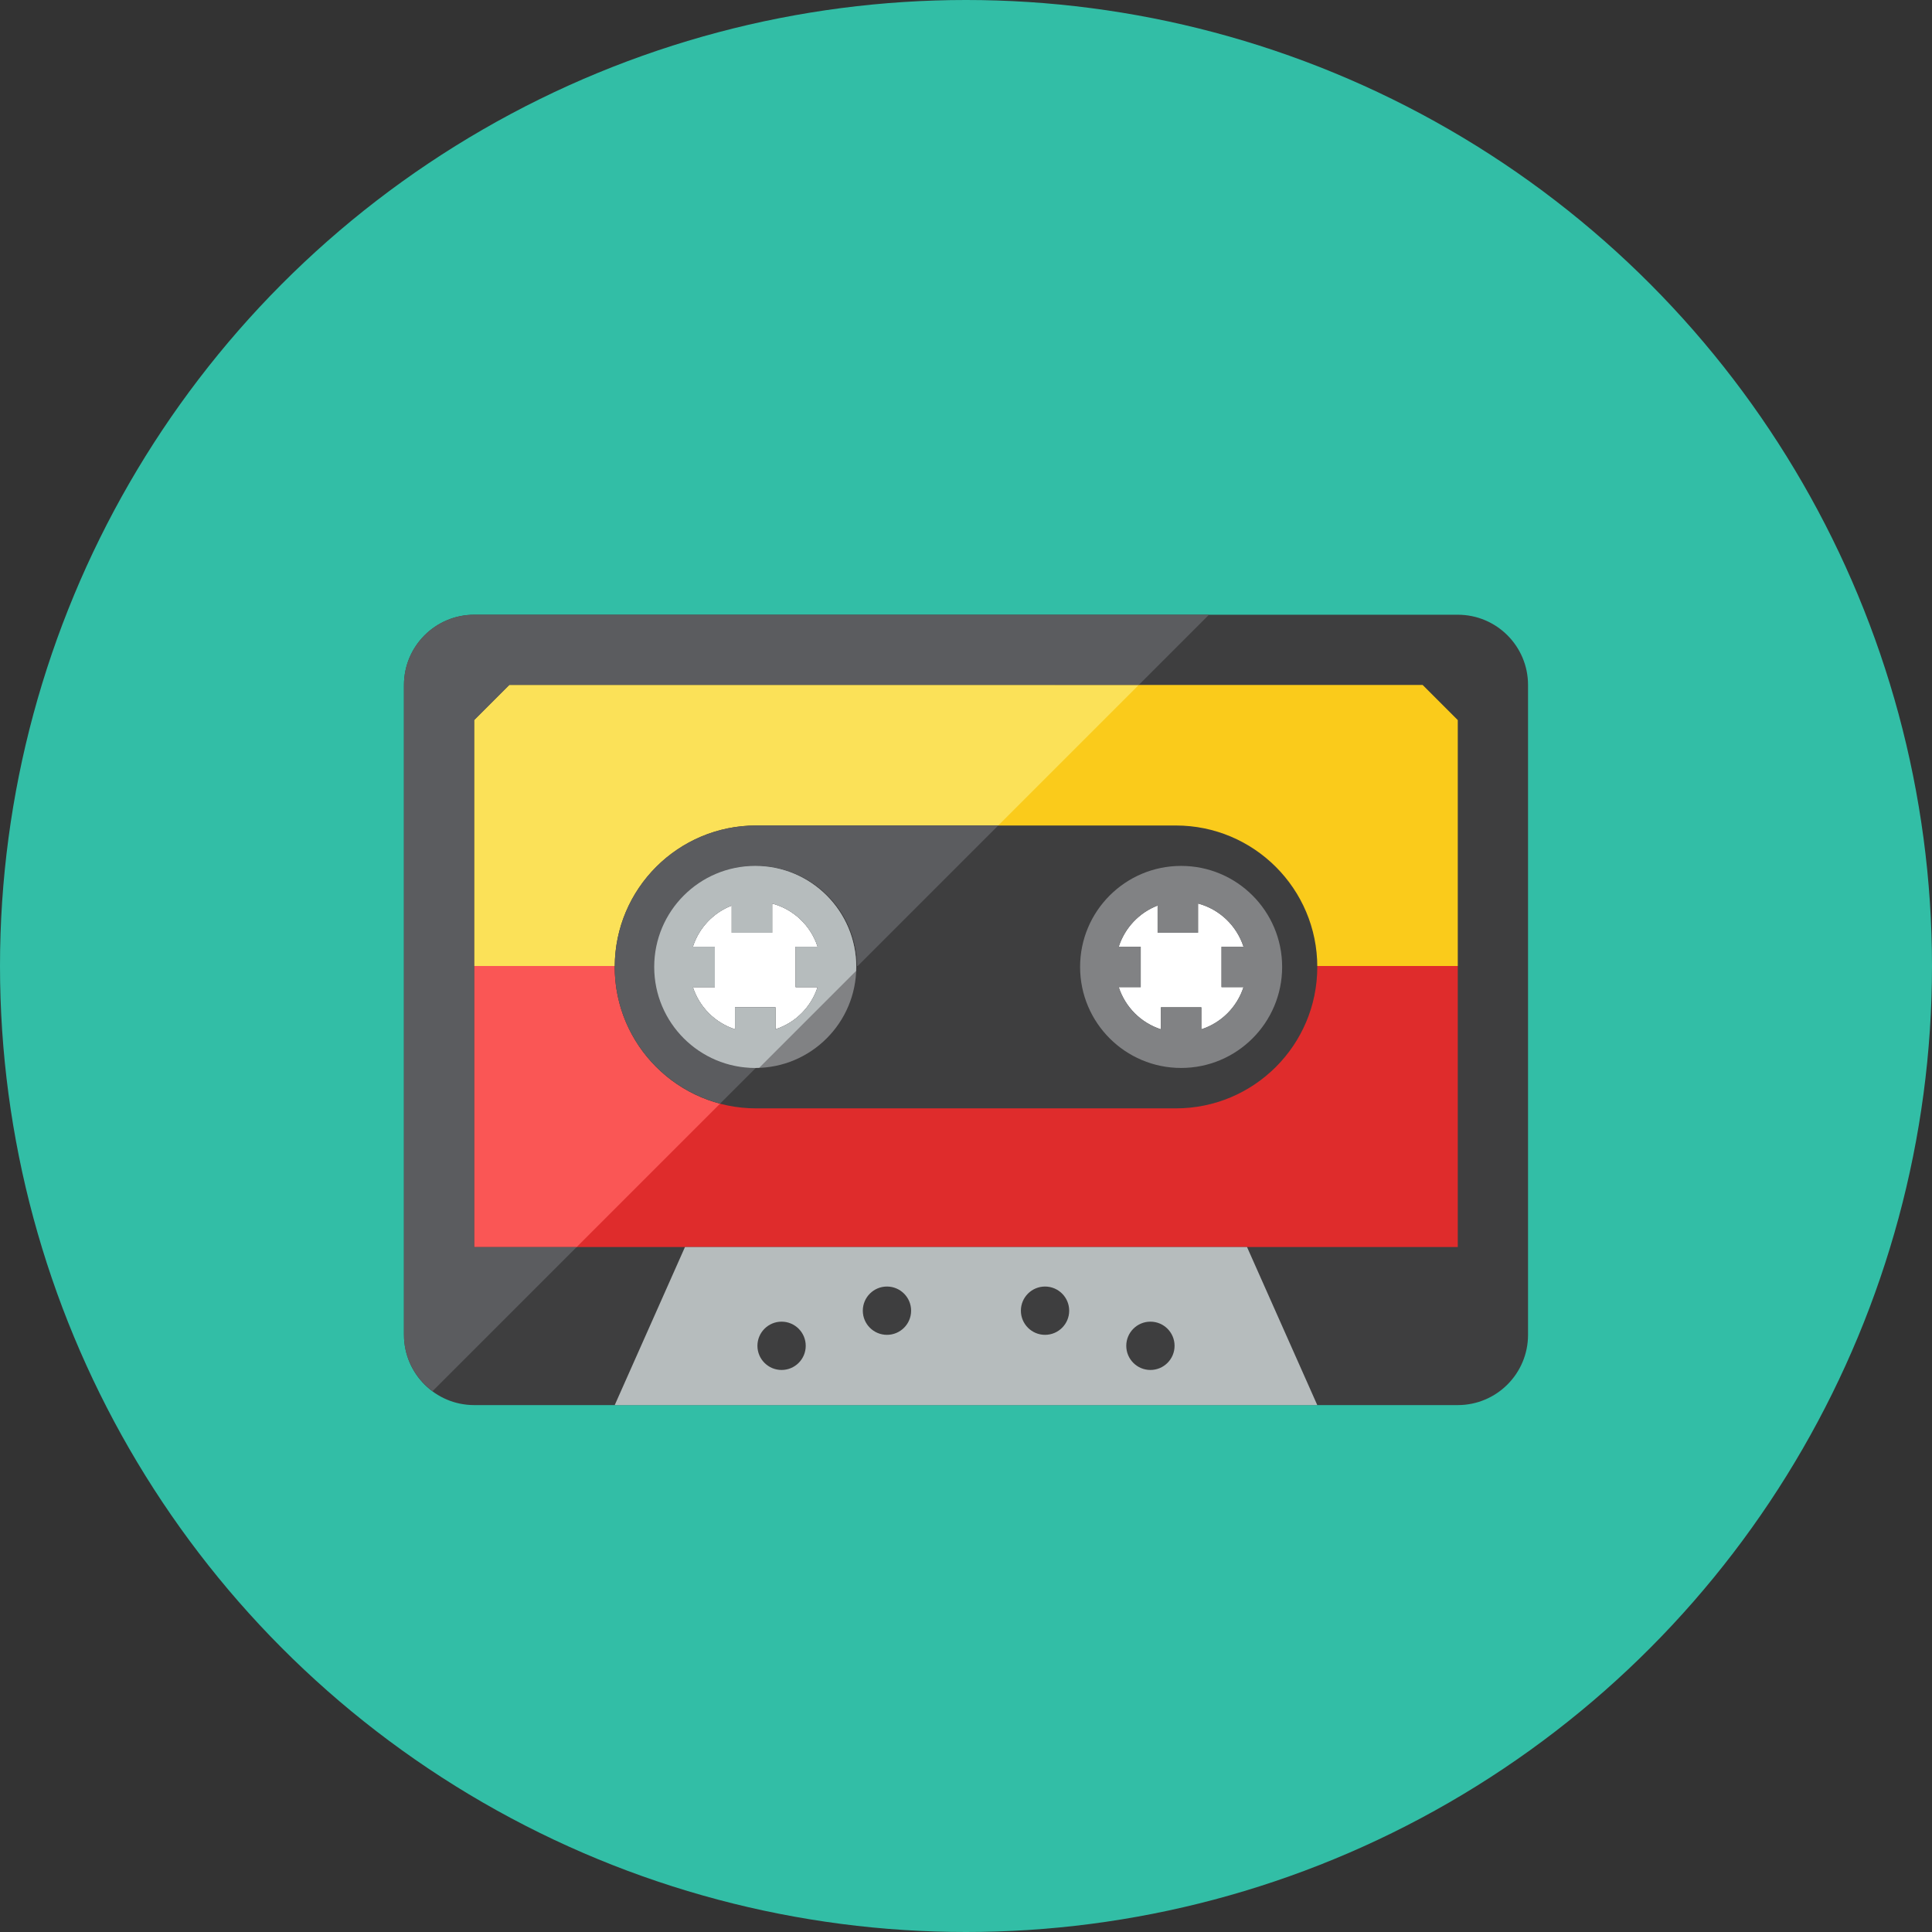 <?xml version="1.0" encoding="iso-8859-1"?>
<!-- Generator: Adobe Illustrator 17.1.0, SVG Export Plug-In . SVG Version: 6.00 Build 0)  -->
<!DOCTYPE svg PUBLIC "-//W3C//DTD SVG 1.0//EN" "http://www.w3.org/TR/2001/REC-SVG-20010904/DTD/svg10.dtd">
<svg version="1.0" xmlns="http://www.w3.org/2000/svg" xmlns:xlink="http://www.w3.org/1999/xlink" x="0px" y="0px" width="110px"
	 height="110px" viewBox="0 0 110 110" style="enable-background:new 0 0 110 110;" xml:space="preserve">
<rect x="0" y="0" width="110" height="110" fill="#333333" stroke="none"/>
<g id="Artboard">
</g>
<g id="Multicolor">
	<circle style="fill:#32BEA6;" cx="55" cy="55" r="55"/>
	<g>
		<path style="fill:#3E3E3F;" d="M87,39c0-2.209-1.791-4-4-4H27c-2.209,0-4,1.791-4,4v37c0,2.209,1.791,4,4,4h56
			c2.209,0,4-1.791,4-4V39z"/>
		<rect x="27" y="55" style="fill:#DF2C2C;" width="56" height="16"/>
		<path style="fill:#FACB1B;" d="M83,55H27V41l2-2h52l2,2V55z"/>
		<polygon style="fill:#B6BCBD;" points="71,71 39,71 35,80 75,80 		"/>
		<path style="fill:#FA5655;" d="M35,55.053c0-0.018,0.002-0.035,0.003-0.053H27v16h5.835l8.168-8.168
			C37.551,61.924,35,58.791,35,55.053z"/>
		<path style="fill:#FBE158;" d="M27,41v14h8.003c0.029-4.423,3.621-8,8.05-8h13.783l8-8H29L27,41z"/>
		<path style="fill:#3E3E3F;" d="M66.947,47H43.053C38.605,47,35,50.605,35,55.053s3.605,8.053,8.053,8.053h23.895
			c4.448,0,8.053-3.605,8.053-8.053S71.395,47,66.947,47z"/>
		<path style="fill:#FFFFFF;" d="M70.801,53.902c-0.391-1.202-1.362-2.132-2.59-2.461v1.664H65.91v-1.547
			c-1.052,0.404-1.864,1.267-2.214,2.344h1.252v2.301h-1.252c0.371,1.139,1.263,2.032,2.402,2.402v-1.252h2.301v1.252
			c1.139-0.371,2.032-1.263,2.402-2.402h-1.252v-2.301H70.801z"/>
		<path style="fill:#818284;" d="M67.248,49.301c-3.177,0-5.752,2.575-5.752,5.752s2.575,5.752,5.752,5.752S73,58.229,73,55.053
			S70.425,49.301,67.248,49.301z M68.398,58.605v-1.252h-2.301v1.252c-1.139-0.371-2.032-1.263-2.402-2.402h1.252v-2.301h-1.252
			c0.35-1.077,1.163-1.939,2.214-2.344v1.547h2.301v-1.664c1.228,0.329,2.2,1.259,2.59,2.461h-1.252v2.301h1.252
			C70.43,57.342,69.538,58.235,68.398,58.605z"/>
		<path style="fill:#FFFFFF;" d="M46.553,53.902c-0.391-1.202-1.362-2.132-2.59-2.461v1.664h-2.301v-1.547
			c-1.052,0.404-1.864,1.267-2.214,2.344h1.252v2.301h-1.252c0.371,1.139,1.263,2.032,2.402,2.402v-1.252h2.301v1.252
			c1.139-0.371,2.032-1.263,2.402-2.402h-1.252v-2.301H46.553z"/>
		<path style="fill:#818284;" d="M43,49.301c-3.177,0-5.752,2.575-5.752,5.752s2.575,5.752,5.752,5.752s5.752-2.575,5.752-5.752
			S46.177,49.301,43,49.301z M44.15,58.605v-1.252H41.85v1.252c-1.139-0.371-2.032-1.263-2.402-2.402h1.252v-2.301h-1.252
			c0.35-1.077,1.163-1.939,2.214-2.344v1.547h2.301v-1.664c1.228,0.329,2.2,1.259,2.59,2.461h-1.252v2.301h1.252
			C46.182,57.342,45.29,58.235,44.15,58.605z"/>
		<path style="fill:#5B5C5F;" d="M27,71V55V41l2-2h35.836l4-4H27c-2.209,0-4,1.791-4,4v37c0,1.318,0.646,2.478,1.629,3.206
			L32.835,71H27z"/>
		<path style="fill:#5B5C5F;" d="M43.053,47c-4.429,0-8.021,3.577-8.05,8c0,0.018-0.003,0.035-0.003,0.053
			c0,3.738,2.551,6.872,6.003,7.779l2.029-2.028c-3.167-0.011-5.731-2.581-5.731-5.751c0-0.018,0.002-0.035,0.003-0.053
			c0.029-3.152,2.59-5.699,5.749-5.699s5.721,2.547,5.749,5.699h0.034l8-8H43.053z"/>
		<circle style="fill:#3E3E3F;" cx="50.5" cy="74.625" r="1.375"/>
		<circle style="fill:#3E3E3F;" cx="44.5" cy="76.625" r="1.375"/>
		<circle style="fill:#3E3E3F;" cx="59.5" cy="74.625" r="1.375"/>
		<circle style="fill:#3E3E3F;" cx="65.5" cy="76.625" r="1.375"/>
		<path style="fill:#B6BCBD;" d="M48.752,55.053c0-3.177-2.575-5.752-5.752-5.752s-5.752,2.575-5.752,5.752s2.575,5.752,5.752,5.752
			c0.077,0,0.152-0.008,0.228-0.012l5.513-5.513C48.744,55.204,48.752,55.129,48.752,55.053z M46.553,56.203
			c-0.371,1.139-1.263,2.032-2.402,2.402v-1.252H41.85v1.252c-1.139-0.371-2.032-1.263-2.402-2.402h1.252v-2.301h-1.252
			c0.35-1.077,1.163-1.939,2.214-2.344v1.547h2.301v-1.664c1.228,0.329,2.2,1.259,2.59,2.461h-1.252v2.301H46.553z"/>
	</g>
</g>
</svg>

